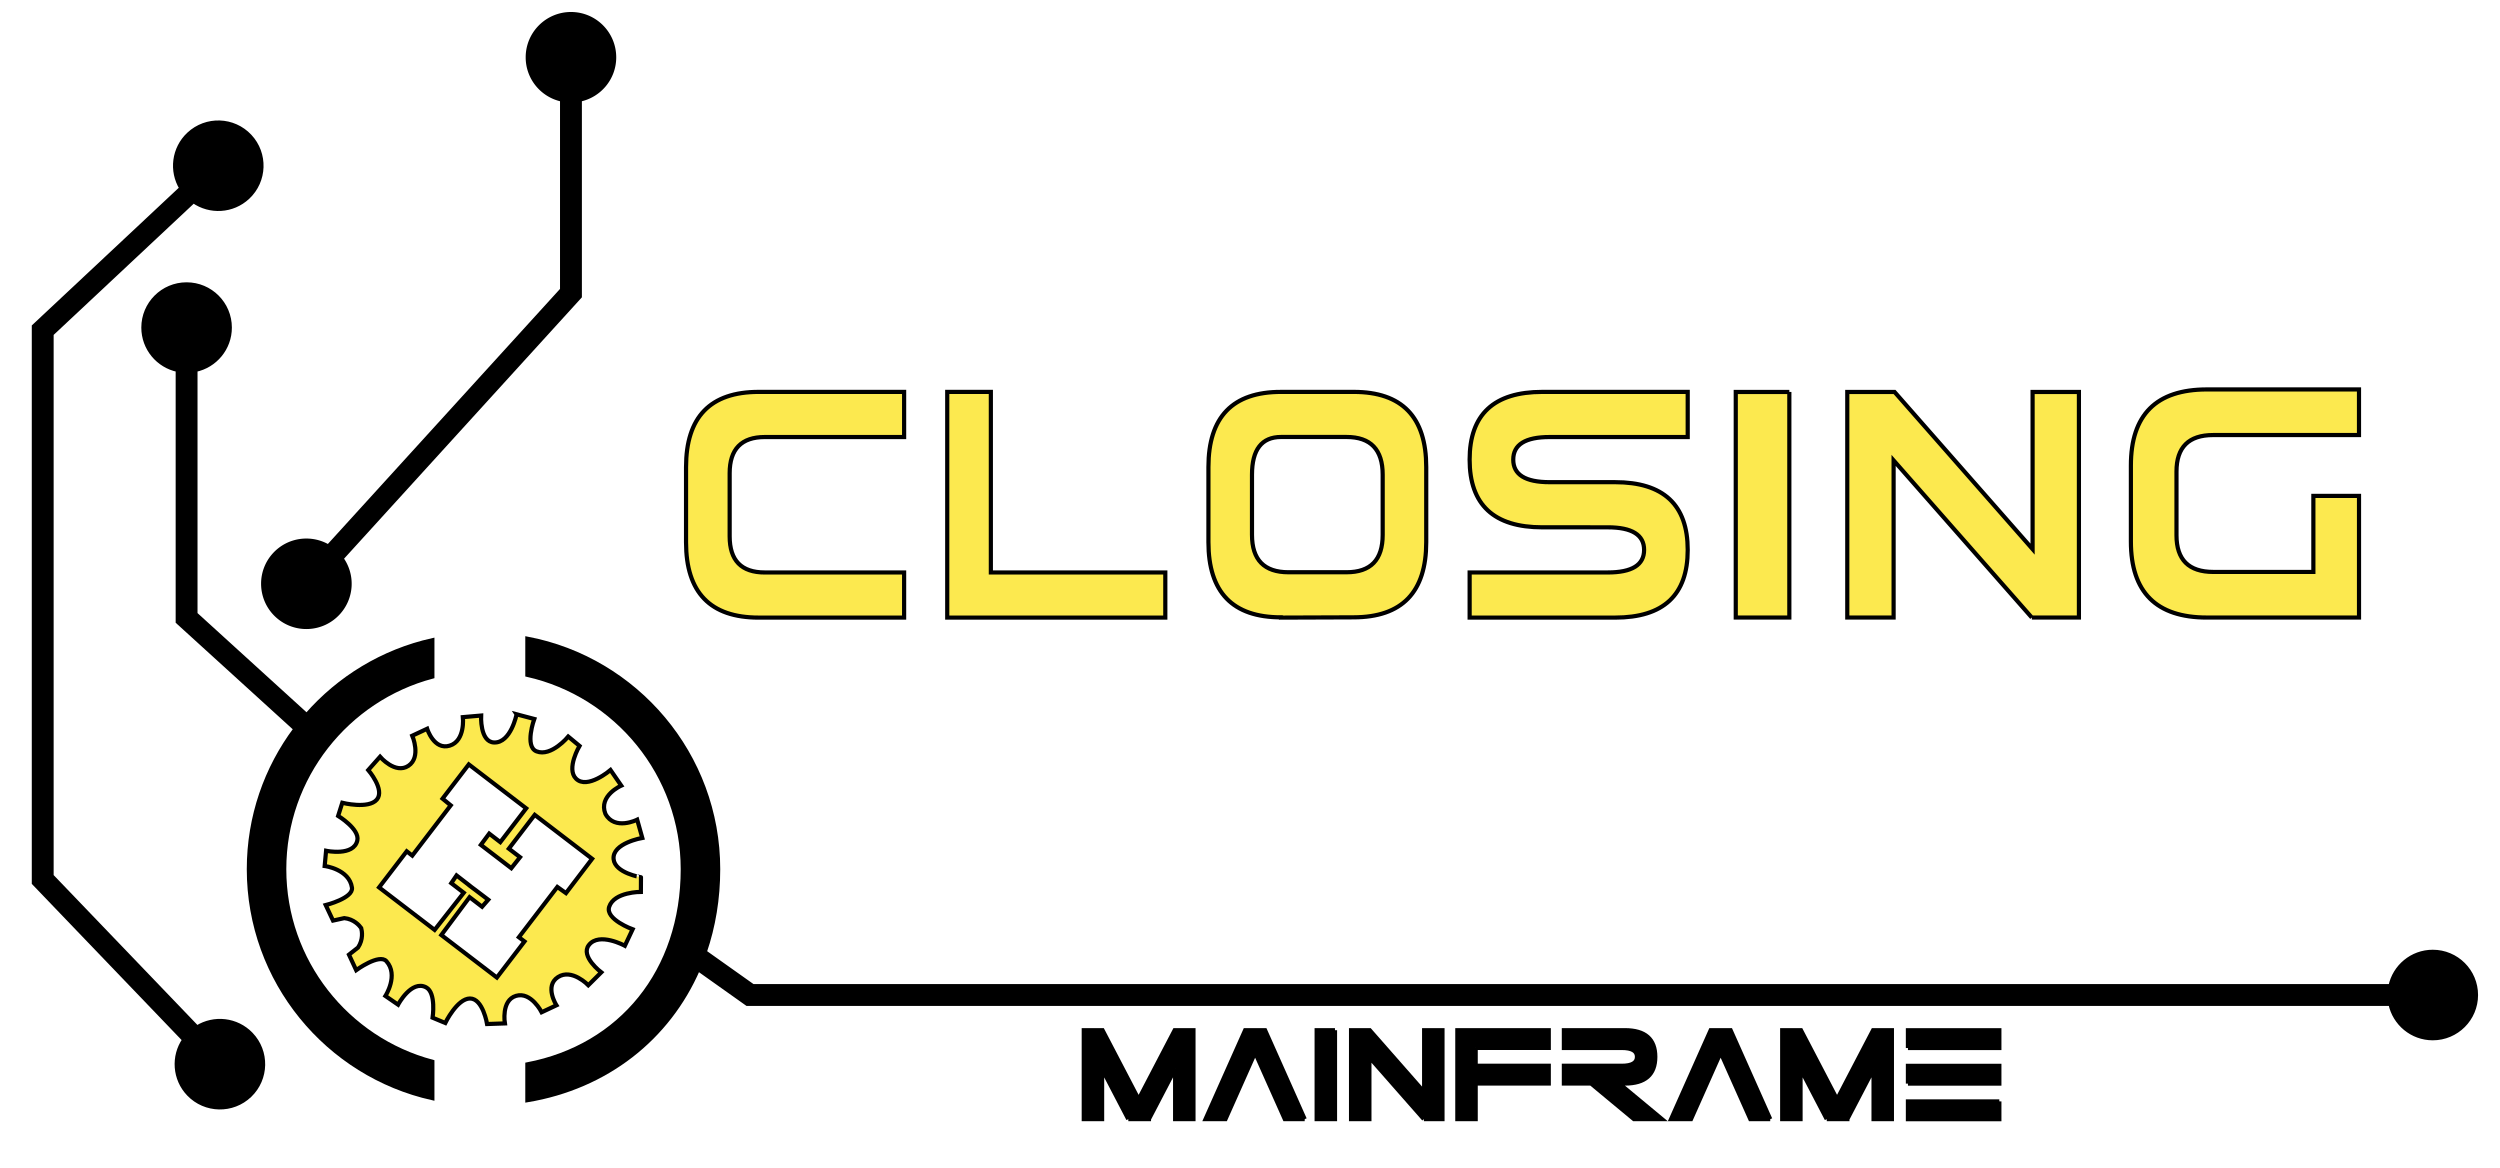 <svg xmlns="http://www.w3.org/2000/svg" width="887.43" height="414.527"><desc>C:\Documents and Settings\ktt\Desktop\Main.dxf - scale = 1.000000</desc><g stroke="#000"><path d="M183.375 253.563s-2.03 10.228-8 10c-5.094-.202-4.594-9.563-4.594-9.563l-6.468.563s.922 8.417-4.687 10.125c-5.602 1.71-8-6-8-6l-5.28 2.468s3.272 7.6-1.376 10.688c-4.66 3.098-10.064-3.22-10.064-3.22l-4.187 4.72s5.994 6.953 3.06 10.47c-2.936 3.503-12.28 1.155-12.28 1.155l-1.47 4.655s7.687 4.68 6.814 8.688C125.586 304.087 115.75 302 115.75 302l-.5 5.406s8.753 1.112 9.687 7.688c.54 3.72-9.312 6.187-9.312 6.187l2.594 5.5 4-.874c3.413.357 5.333 2.59 6 3.53.293 1.105.792 4.034-1.126 6.908l-3.22 2.53 2.563 5.5s8.2-5.98 10.72-3.187c4.444 4.93-.345 12.344-.345 12.344l4.5 3.095s4.7-8.887 9.938-6.156c3.65 1.895 2.312 10.78 2.312 10.78l4.5 1.875s4.212-8.68 8.782-8.688c4.578 0 6.062 9.063 6.062 9.063l6.313-.22s-1.39-8.186 3.967-9.78c5.354-1.59 9.094 5.813 9.094 5.813l5.25-2.47s-4.368-6.797.532-10c4.9-3.21 10.782 2.876 10.782 2.876l4.593-4.564s-7.514-5.655-4.406-9.687c3.65-4.736 12.782.25 12.782.25l2.75-5.845s-9.785-3.55-8.312-8c1.78-5.34 11.25-5.28 11.25-5.28l.03-5.19c.006 0-9.222-1.477-9.718-6.436-.55-5.67 10.188-7.533 10.188-7.533l-1.813-6.468s-7.953 4-11.28-2.064c-2.554-6.457 5.624-10.03 5.624-10.03l-3.81-5.532s-8.292 7.093-12.283 3.03c-3.492-3.55 1.282-11.593 1.282-11.593l-4-3.31s-6.024 7.307-11.25 5.25c-4.363-1.714-.814-11.5-.814-11.5l-6.28-1.657zm-16.97 17.78l20.376 15.594-9.186 12-3.938-3.03-2.97 4 6.126 4.687 4.688 3.594 3.094-3.907-3.97-3.03 9.188-12 20.375 15.594-9.28 12.187-3.063-2.186-13.657 17.844 2 1.5L176.375 347l-19.72-15.094 10.032-13.437 4.438 3.405 2.187-2.5-4.656-3.53-.97-.72-1.03-.78v-.032l-4.594-3.563-1.875 2.75 4.438 3.406-10.344 13.188L134.563 315l9.813-12.813 1.97 1.532L160 285.874l-2.906-2.375 9.312-12.156z" fill="#fce94f" stroke-width="1.485"/><path d="M217.802 304.97" fill="none" stroke-width="1.485"/><path d="M65.406 369.097c-4.022 5.866-3.527 13.938 1.59 19.272 5.86 6.107 15.567 6.31 21.676.448 6.11-5.862 6.31-15.568.45-21.678-5.115-5.335-13.16-6.16-19.188-2.387L18.3 310.93V118.56l50.375-47.183c5.815 4.09 13.893 3.692 19.288-1.36 6.178-5.785 6.496-15.488.71-21.666-5.786-6.18-15.49-6.496-21.668-.71-5.395 5.052-6.32 13.088-2.618 19.16l-52.363 49.04V313.45l53.382 55.645" stroke-width="1.485"/><path d="M89.122 367.14" fill="none" stroke-width="1.485"/><path d="M202.687 5c-8.465 0-15.343 6.88-15.343 15.344 0 7.39 5.225 13.552 12.187 15v67.5l-83 91.187c-6.122-3.613-14.15-2.587-19.124 2.876-5.697 6.26-5.228 15.955 1.032 21.656 6.26 5.696 15.957 5.232 21.656-1.03a15.304 15.304 0 0 0 1.093-19.282l84.625-93V35.344c6.963-1.45 12.188-7.61 12.188-15C218 11.88 211.153 5 202.687 5z" stroke-width="1.485"/><path d="M218.007 20.33" fill="none" stroke-width="1.485"/><path d="M848.56 356.345c1.45 6.96 7.618 12.194 15.01 12.194 8.462 0 15.328-6.865 15.328-15.33 0-8.47-6.864-15.335-15.33-15.335-7.392 0-13.56 5.233-15.008 12.195H267.244l-17.09-12.126c3.096-9.03 4.766-18.902 4.766-29.41 0-40.603-29.21-74.493-67.717-81.81v12.814c31.538 7.115 55.17 35.34 55.17 68.997 0 36.236-22.02 62.96-55.17 69.296v12.704c27.996-4.678 49.933-21.94 60.605-46.563l17.434 12.375H848.56" stroke-width="1.485"/><path d="M863.57 337.875" fill="none" stroke-width="1.485"/><path d="M104.9 258.768c-10.394 13.89-16.557 31.12-16.557 49.77 0 39.692 27.91 72.96 65.13 81.275v-12.9c-30.236-8.04-52.585-35.64-52.585-68.376 0-32.733 22.35-60.337 52.586-68.374v-12.9c-17.617 3.934-33.143 13.467-44.617 26.623L69.373 217.96v-86.67c6.96-1.45 12.192-7.617 12.192-15.006 0-8.466-6.865-15.33-15.33-15.33s-15.33 6.864-15.33 15.33c0 7.39 5.23 13.557 12.192 15.005v89.442l41.802 38.036" stroke-width="1.485"/><path d="M108.857 253.886" fill="none" stroke-width="1.485"/><g stroke-width="4.362"><path d="M632.513 850.077h19.113v-93.994h-18.8v65.482l-56.02-65.482H557.63v93.994h18.798v-65.484l56.085 65.484M541.037 756.083h-18.8v93.994h18.8v-93.994M509.887 850.077l-40.795-93.994h-20.426l-40.796 93.994h20.49l30.52-70.37 30.578 70.37h20.43M328.42 850.077h21.18v-.062l27.007-53.202v53.264h18.802v-93.995h-19.24l-37.158 73.128-37.16-73.128h-19.24v93.995h18.802v-53.202l27.007 53.202" transform="matrix(.345 0 0 .336 287.217 111.64)"/><path d="M746.08 891.93h94v-18.8h-94v18.8M746.08 929.527h94v-18.8h-94v18.8M840.08 948.326h-94v18.803h94v-18.804" transform="matrix(.345 0 0 .336 419.874 72.332)"/><path d="M1047.044 850.077h21.18v-.067l27.008-53.202v53.27h18.8v-94h-19.24l-37.158 73.13-37.16-73.13h-19.238v94h18.797V796.87l27.01 53.205M988.873 850.077l-40.796-94H927.65l-40.796 94h20.492l30.518-70.377 30.58 70.377h20.43M776.6 756.077v18.813h59.532c10.444 0 15.687 3.11 15.687 9.375 0 6.27-5.245 9.406-15.688 9.406H776.6v18.813h27.97l44.093 37.594h28.906l-44.126-37.594h5.844c20.885 0 31.312-9.416 31.312-28.218 0-18.797-10.426-28.188-31.312-28.188H776.6zM685.786 774.876h75.195v-18.8h-93.994v94h18.8v-37.6h75.196v-18.8h-75.195v-18.8" transform="matrix(.345 0 0 .336 287.217 111.64)"/></g><g fill="#fce94f" stroke-width="1.716"><path d="M269.33 139.11c-17.203 0-25.803 8.906-25.803 26.708v26.708c0 17.802 8.605 26.708 25.803 26.708h51.607V203.21h-49.45c-8.32 0-12.478-4.245-12.478-12.82v-22.435c0-8.544 4.19-12.82 12.478-12.82h49.45V139.11H269.33zM336.242 139.11v80.124h77.41V203.21h-61.928v-64.1h-15.482zM454.73 139.11c-17.178 0-25.772 8.896-25.772 26.676v26.676c0 17.78 8.594 26.675 25.772 26.675v.096l25.772-.096c17.178-.03 25.772-8.928 25.772-26.675v-26.676c0-17.78-8.594-26.675-25.772-26.675H454.73zm0 16.006h23.242c8.59 0 12.84 4.494 12.84 13.386v21.34c0 8.893-4.25 13.29-12.84 13.29h-20.618c-8.59 0-12.933-4.397-12.933-13.29v-21.34c0-8.892 3.438-13.386 10.31-13.386zM599.09 195.202c0 16.028-8.602 24.032-25.804 24.032H521.68v-16.027h49.03c8.602 0 12.9-2.664 12.9-8.005 0-5.34-4.298-8.018-12.9-8.018H547.48c-17.202 0-25.805-8.005-25.805-24.033 0-16.02 8.598-24.04 25.805-24.04h51.61v16.023h-49.028c-8.603 0-12.903 2.677-12.903 8.018 0 5.342 4.3 8.006 12.904 8.006h23.222c17.202 0 25.805 8.018 25.805 24.046M635.163 139.135h-19.017v80.075h19.017v-80.075M783.393 219.21c-17.99 0-26.988-9-26.988-26.993v-26.992c0-17.993 9-26.988 26.988-26.988h53.985v16.193h-51.783c-8.663 0-13.002 4.32-13.002 12.955v22.63c0 8.668 4.353 13.003 13.058 13.003h35.53v-26.993h16.203v43.185h-53.99M721.24 219.21h16.718v-80.075h-16.445v55.785l-49.004-55.785h-16.776v80.075h16.445v-55.787l49.06 55.787" stroke-width="1.485"/></g></g></svg>